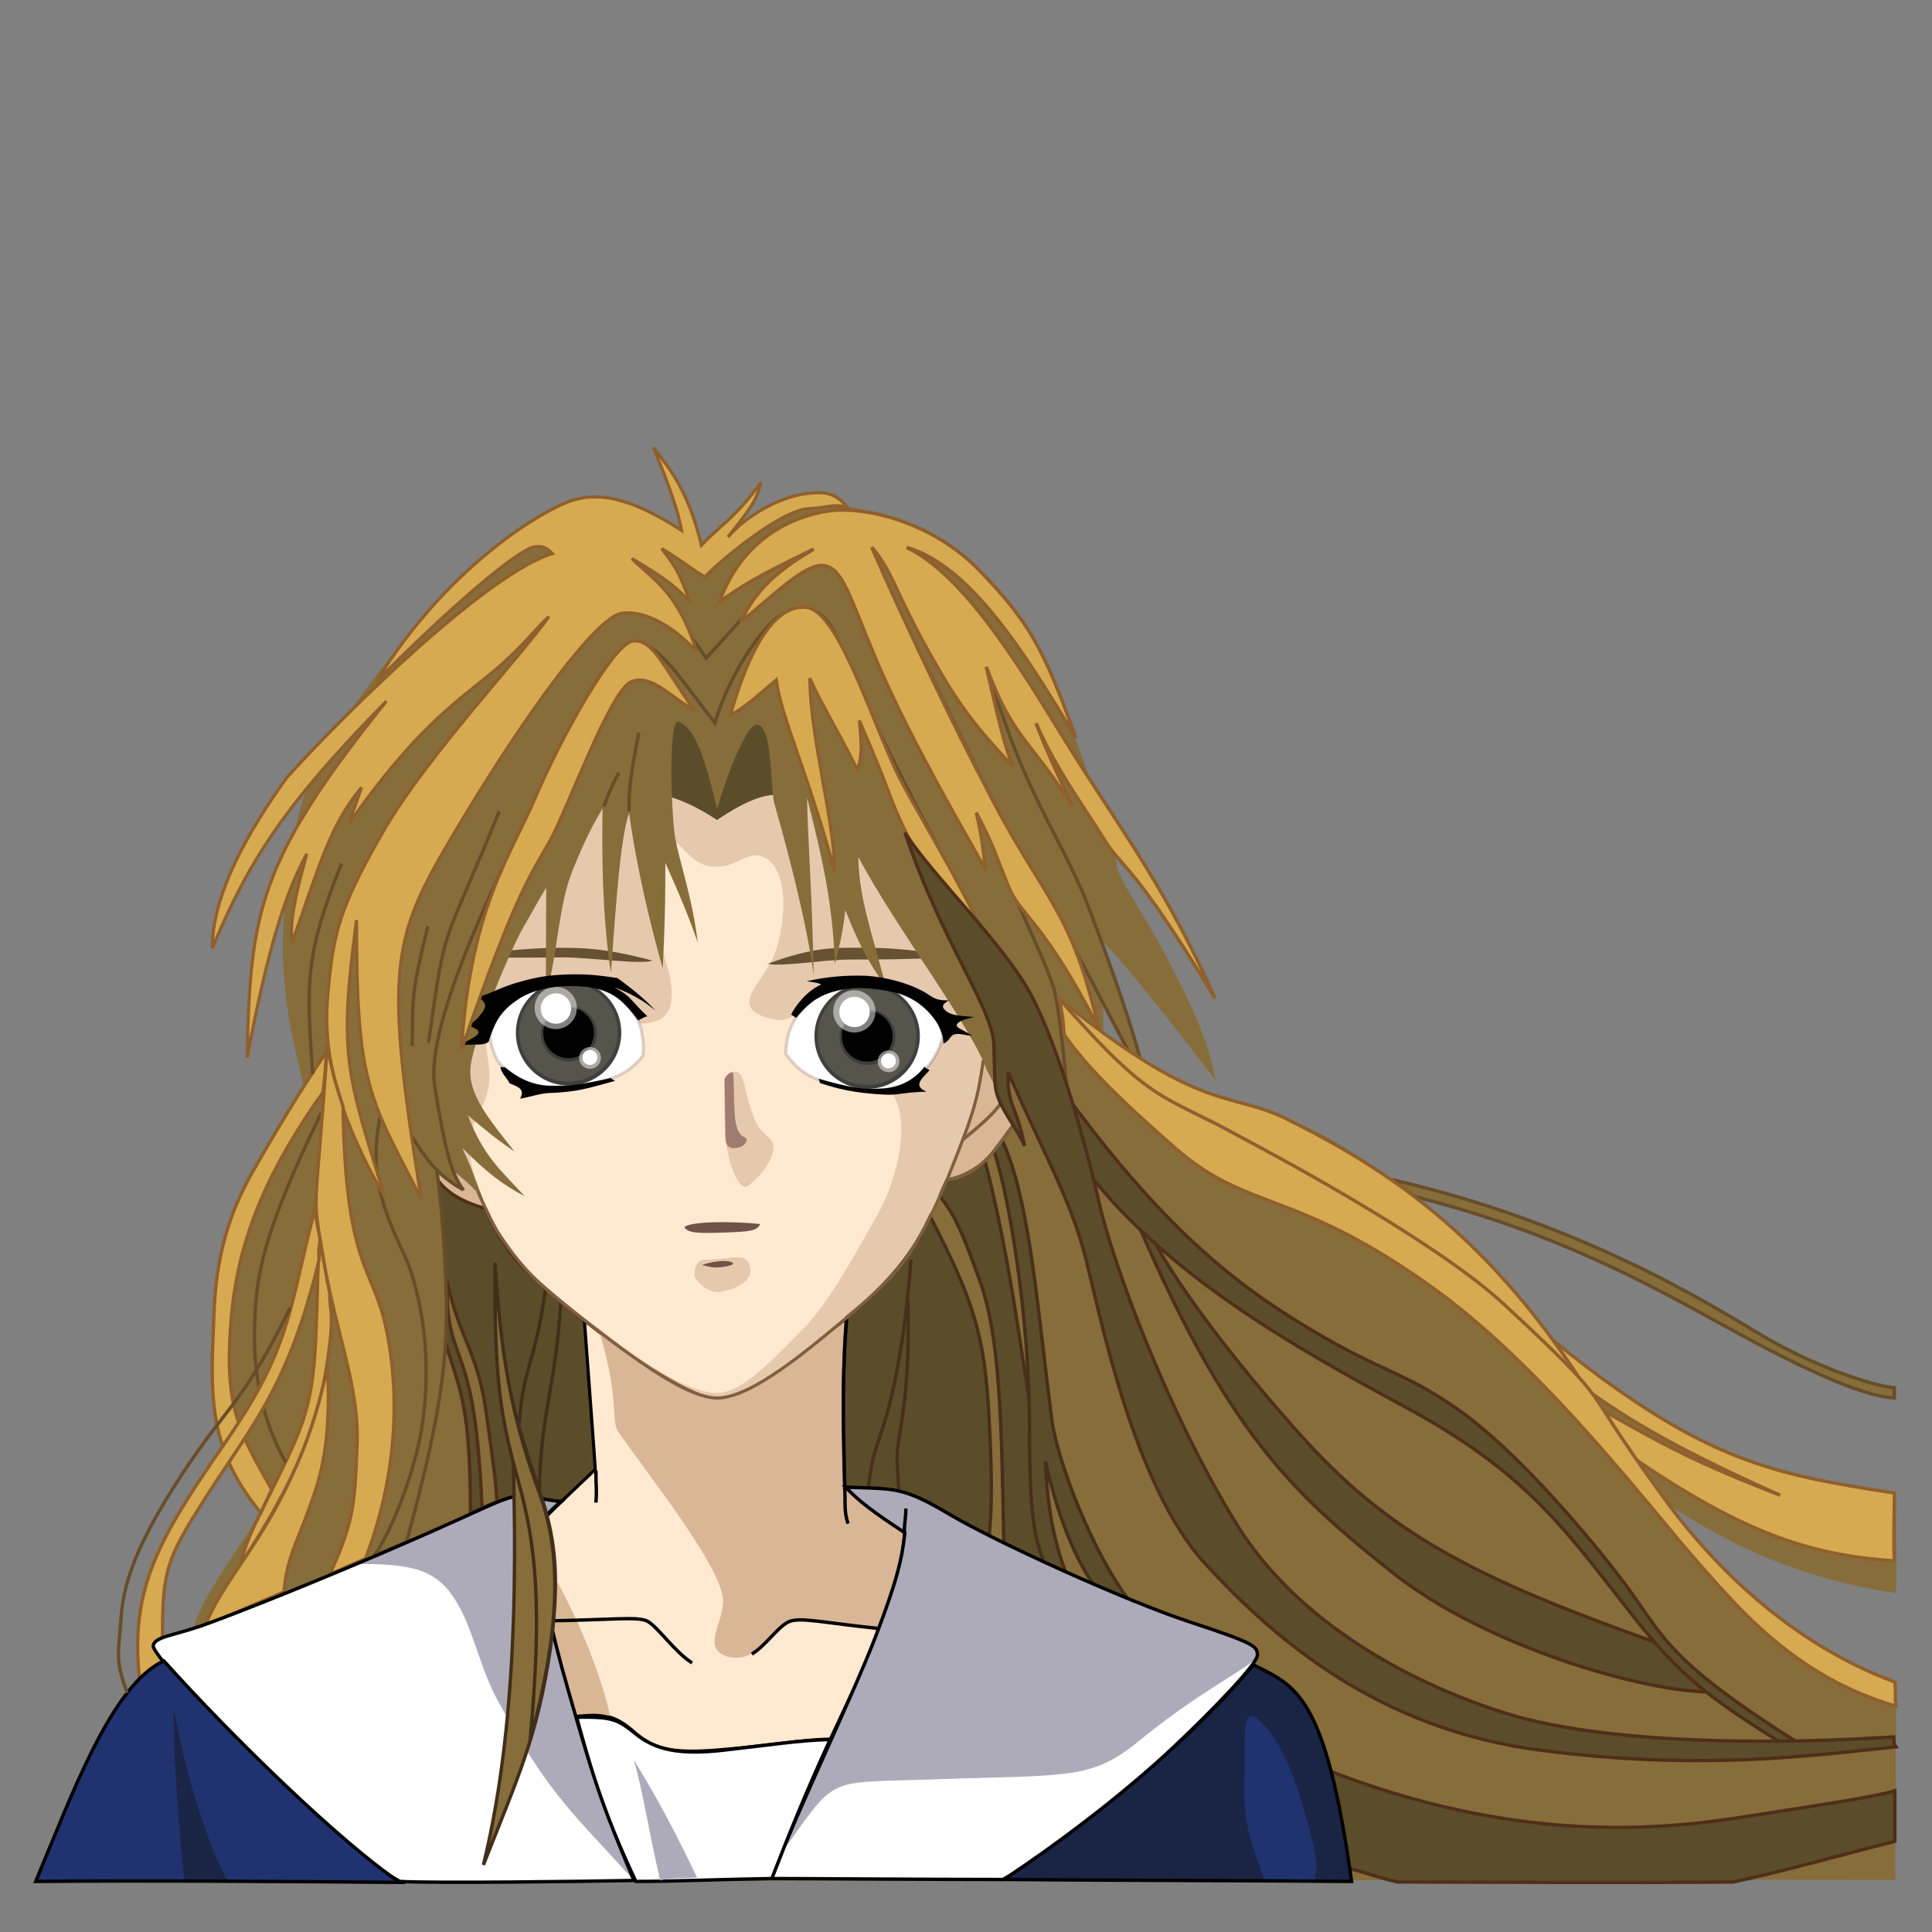 <?xml version="1.0" standalone="no"?>
<!DOCTYPE svg PUBLIC "-//W3C//DTD SVG 20010904//EN"
"http://www.w3.org/TR/2001/REC-SVG-20010904/DTD/svg10.dtd">
<!-- Created with Sodipodi ("http://www.sodipodi.com/") -->
<svg
   xmlns="http://www.w3.org/2000/svg"
   xmlns:xlink="http://www.w3.org/1999/xlink"
   width="744.094"
   height="744.094"
   id="svg1">
  <rect width="100%" height="100%" fill="#808080" stroke="none"/>
  <defs
     id="defs3" />
  <g
     transform="matrix(0.974,0,0,0.974,3.548,-300.225)"
     style="font-size:12;"
     id="g125">
    <path
       d="M 229.193 831.649 C 255.203 851.941 269.752 860.32 278.843 861.019 C 287.934 861.719 301.919 853.327 321.499 837.243 C 341.079 821.159 350.17 813.467 357.862 800.88 C 365.555 788.293 371.06 774.955 378.853 754.14 C 387.045 731.123 386.614 717.397 384.023 662.695 C 382.964 640.496 386.54 551.249 284.437 550.533 C 184.438 549.831 177.529 627.564 173.949 650.532 C 168.558 685.125 172.246 717.134 173.949 732.699 C 176.56 756.555 183.224 780.359 193.529 795.985 C 204.1 812.014 211.198 817.61 229.193 831.649 z "
       style="fill:#ffe9d1;fill-rule:evenodd;stroke-width:1.25;"
       id="path167" />
    <path
       d="M 229.193 831.649 C 255.203 851.941 269.752 860.32 278.843 861.019 C 287.934 861.719 301.919 853.327 321.499 837.243 C 341.079 821.159 350.17 813.467 357.862 800.88 C 365.555 788.293 372.243 768.74 381.541 747.996 C 386.323 737.525 385.846 686.293 383.639 660.391 C 381.724 638.25 386.54 551.249 284.437 550.533 C 184.438 549.831 177.529 627.564 173.949 650.532 C 168.558 685.125 172.246 717.134 173.949 732.699 C 176.56 756.555 183.224 780.359 193.529 795.985 C 204.1 812.014 211.198 817.61 229.193 831.649 z M 230.505 831.649 C 256.515 851.941 269.752 858.353 278.843 859.052 C 287.934 859.752 298.032 850.259 315.597 831.997 C 325.997 820.503 336.026 801.176 343.435 788.421 C 351.128 774.521 356.737 752.031 349.155 740.523 C 347.042 737.133 369.226 728.595 367.222 718.427 C 364.106 701.957 345.991 699.687 337.493 699.55 C 309.23 699.103 315.233 717.016 297.418 709.89 C 285.35 704.619 299.538 695.869 303.244 683.681 C 308.317 667.655 307.066 648.485 296.169 646.508 C 290.654 645.84 287.277 651.274 278.618 650.964 C 266.149 650.549 264.169 632.908 257.087 644.902 C 249.204 657.142 257.327 679.686 261.016 693.356 C 264.303 707.969 258.489 711.03 256.24 711.848 C 238.972 717.894 254.908 697.73 215.917 697.09 C 180.911 696.507 187.984 714.511 189.687 730.076 C 192.298 753.932 168.87 748.258 193.216 795.111 C 200.112 809.223 212.51 817.61 230.505 831.649 z "
       style="fill:#e6c8ad;fill-rule:evenodd;stroke-width:0.125;"
       id="path62" />
    <path
       d="M 254.347 688.085 C 235.363 683.022 226.504 683.022 217.222 683.022 C 207.941 683.022 191.91 684.288 179.675 686.397 C 200.347 687.241 207.941 686.819 218.91 686.819 C 229.878 686.819 249.707 689.772 254.347 688.085 z "
       style="fill:#665232;fill-rule:evenodd;stroke-width:1pt;"
       id="path166" />
    <path
       d="M 299.91 689.35 C 319.316 682.178 327.332 683.022 339.566 683.022 C 351.8 683.022 363.191 684.71 376.691 686.819 C 351.378 687.663 343.785 687.663 332.816 687.663 C 321.847 687.663 305.816 690.616 299.91 689.35 z "
       style="fill:#665232;fill-rule:evenodd;stroke-width:1pt;"
       id="path165" />
    <path
       d="M 283.181 733.8 C 285.712 732.113 288.665 730.004 290.353 735.91 C 292.04 741.816 293.728 751.097 297.103 754.894 C 300.478 758.691 303.431 759.113 301.743 764.597 C 300.056 770.082 294.993 775.144 292.04 777.254 C 289.087 779.363 284.868 770.504 283.603 760.8 C 282.337 751.097 282.759 735.066 283.181 733.8 z "
       style="fill:#e6c8ad;fill-rule:evenodd;stroke-width:1pt;"
       id="path115" />
    <path
       d="M 370.911 774.009 C 380.614 772.743 384.442 769.321 389.927 763.415 C 395.411 757.509 398.786 752.025 401.739 743.587 C 404.692 735.15 406.802 718.696 402.161 711.946 C 397.52 705.196 391.614 700.134 386.13 696.337 C 385.708 722.493 386.52 739.837 370.911 774.009 z "
       style="fill:#d9b696;fill-rule:evenodd;stroke-width:1pt;"
       id="path425" />
    <path
       d="M 188.222 786.011 C 164.572 779.254 164.572 766.047 159.351 751.919 C 154.129 737.791 150.136 705.234 171.636 701.855 C 173.479 742.09 179.315 770.04 188.222 786.011 z "
       style="fill:#d9b696;fill-rule:evenodd;stroke-width:0.125;"
       id="path170" />
    <path
       d="M 279.852 632.474 C 299.83 619.156 304.068 622.788 313.754 623.393 C 323.44 623.999 349.472 627.026 370.055 628.842 C 349.472 571.33 318.597 563.46 278.642 563.46 C 238.686 563.46 207.206 587.07 192.071 624.604 C 238.686 621.577 248.372 620.972 256.242 622.182 C 264.112 623.393 272.588 627.631 279.852 632.474 z "
       style="fill:#5b4d29;fill-rule:evenodd;stroke-width:1pt;"
       id="path97" />
    <path
       d="M 377.208 758.806 C 386.911 750.79 394.567 744.431 394.567 737.259 C 394.567 730.087 393.302 721.65 386.13 717.009 "
       style="fill:none;fill-rule:evenodd;stroke:#7f5f3f;stroke-width:1pt;"
       id="path426" />
    <path
       d="M 273.782 523.702 C 299.126 508.342 314.23 504.758 333.174 508.854 C 352.118 512.95 373.878 519.35 394.102 545.206 C 414.326 571.062 417.398 588.726 421.238 599.222 C 425.078 609.718 437.366 644.534 437.878 650.166 C 438.39 655.798 448.63 669.366 457.846 687.03 C 467.062 704.694 473.974 719.03 477.046 735.414 C 459.126 712.118 441.522 689.501 431.794 679.773 C 440.575 706.26 448.118 729.014 448.886 737.718 C 438.39 716.726 435.318 712.63 432.502 705.974 C 432.758 711.35 432.502 714.166 432.758 717.75 C 455.286 732.086 463.99 738.742 496.246 747.446 C 528.502 756.15 568.182 790.454 586.358 809.142 C 604.534 827.83 611.958 841.91 618.87 846.518 C 625.782 851.126 670.838 891.574 746.102 898.486 C 746.102 914.87 746.358 928.438 746.102 938.166 C 701.558 931.51 674.166 914.87 655.478 902.838 C 681.846 932.534 700.534 956.086 746.102 973.238 C 746.358 982.71 745.59 1041.85 745.846 1051.57 C 731.766 1051.32 87.415 1052.34 61.047 1052.34 C 58.742 999.349 69.751 957.366 75.382 945.334 C 81.014 933.302 93.046 916.918 99.447 906.422 C 87.159 890.806 80.502 878.774 80.246 852.15 C 79.99 825.526 81.782 794.038 96.118 771.254 C 110.454 748.47 112.758 742.838 116.342 737.206 C 113.782 725.174 105.846 700.854 108.918 666.294 C 111.99 631.734 117.622 613.558 130.678 595.126 C 143.734 576.694 169.334 541.878 190.326 525.75 C 211.318 509.622 221.046 503.99 233.078 505.014 C 245.11 506.038 257.398 511.158 273.782 523.702 z M 279.926 628.134 C 285.115 610.226 292.073 594.938 295.409 594.775 C 301.764 594.495 300.849 616.976 302.385 625.334 C 303.859 630.672 314.742 668.086 318.07 693.686 C 317.558 660.918 315.51 636.342 315.51 623.798 C 322.166 649.91 325.494 665.782 326.518 689.334 C 329.59 677.302 329.846 674.23 330.614 668.086 C 335.222 679.606 339.062 688.054 346.742 698.55 C 340.598 675.51 335.99 662.71 335.734 647.094 C 350.582 674.998 380.79 714.71 386.678 731.606 C 393.316 744.627 394.465 744.442 397.281 752.378 C 386.904 766.172 383.862 772.054 372.086 774.358 C 359.03 799.702 356.726 807.382 331.638 829.654 C 306.55 851.926 289.398 860.886 280.694 861.142 C 271.99 861.398 246.134 844.758 228.214 830.934 C 210.294 817.11 195.702 802.006 187.766 785.878 C 179.318 784.854 171.382 778.966 166.262 770.518 C 174.198 774.614 177.526 777.43 180.342 779.222 C 177.27 774.358 176.502 772.822 174.71 770.518 C 180.342 774.87 182.902 777.174 187.254 782.294 C 183.67 772.822 182.39 768.982 179.062 762.07 C 188.534 771.542 194.934 776.662 203.894 781.27 C 194.166 770.774 187.51 765.398 181.366 749.27 C 189.046 755.67 192.374 758.486 199.798 763.606 C 189.814 750.806 181.366 741.078 182.39 730.326 C 183.414 719.574 197.238 685.526 203.382 674.774 C 209.526 664.022 210.038 662.998 212.342 659.158 C 212.342 673.494 212.086 691.67 212.342 702.166 C 217.206 682.71 217.206 666.07 222.838 652.246 C 228.47 638.422 230.774 634.582 234.614 627.926 C 234.358 644.566 234.358 669.91 237.942 692.95 C 239.99 664.022 241.782 639.19 245.11 629.718 C 248.438 653.526 254.07 675.798 258.422 691.158 C 259.446 670.422 259.446 659.414 259.446 649.43 C 265.334 662.486 269.174 671.958 272.246 680.918 C 270.198 663.254 264.822 648.406 263.286 639.19 C 261.75 629.974 260.633 592.862 264.473 593.63 C 271.34 595.609 275.249 608.81 279.926 628.134 z "
       style="fill:#876d3a;fill-rule:evenodd;stroke-width:1.25;"
       id="path49" />
    <path
       d="M 122.494 798.604 L 122.494 798.604 C 120.958 838.532 122.187 855.118 114.508 874.468 C 106.83 893.817 93.008 915.624 91.78 926.374 C 110.823 897.503 121.265 874.775 125.258 850.203 C 129.251 825.632 126.487 827.475 126.794 819.797 C 124.644 809.354 125.258 809.047 122.494 798.604 z "
       style="fill:#d7aa51;fill-rule:evenodd;stroke:#8f602d;stroke-width:1pt;"
       id="path175" />
    <path
       d="M 125.872 848.668 C 127.715 882.146 121.88 895.66 117.887 906.717 C 113.894 917.774 109.594 925.145 108.673 937.738 C 96.08 942.96 86.251 947.567 77.652 950.638 C 83.487 935.895 95.466 923.303 106.523 902.417 C 117.58 881.532 122.187 865.56 125.872 848.668 z "
       style="fill:#d7aa51;fill-rule:evenodd;stroke:#8f602d;stroke-width:1pt;"
       id="path176" />
    <path
       d="M 164.572 766.662 C 169.486 809.968 167.951 824.404 173.172 841.296 C 178.393 858.189 182.386 865.253 182.386 906.41 C 199.893 899.653 197.129 898.424 217.707 902.417 C 222.928 897.503 226.614 894.739 231.836 889.824 C 230.914 867.71 229.071 846.518 227.843 830.854 C 203.043 810.615 197.686 806.243 188.232 786.136 C 169.19 780.608 168.565 772.497 164.572 766.662 z "
       style="fill:#5b4d29;fill-rule:evenodd;stroke:#4f2f1a;stroke-width:1pt;"
       id="path171" />
    <path
       d="M 227.43 830.39 C 230.24 868.798 231.176 880.288 231.739 889.283 C 223.433 897.152 213.628 906.332 207.071 913.327 C 211.005 943.491 217.125 967.973 223.683 986.334 C 234.612 985.897 239.421 986.334 246.853 992.891 C 254.285 999.449 260.842 1001.63 278.766 1000.32 C 296.69 999.012 314.177 995.952 324.669 995.952 C 345.653 950.923 351.336 942.18 353.522 913.764 C 342.593 907.206 336.035 901.96 329.915 895.403 C 329.915 870.047 329.478 848.189 331.664 829.828 C 308.056 848.189 292.756 860.867 280.952 861.304 C 266.148 861.741 240.483 840.257 227.43 830.39 z "
       style="fill:#ffe9d1;fill-rule:evenodd;stroke:#000000;stroke-width:1.25;"
       id="path66" />
    <path
       d="M 232.864 833.325 C 242.044 862.615 237.354 869.904 241.17 874.856 C 251.208 889.571 283.127 929.325 282.264 941.743 C 282.107 950.297 274.048 959.758 283.575 963.164 C 292.78 966.018 298.425 958.368 305.434 951.36 C 311.554 945.677 333.85 951.798 344.342 951.798 C 346.527 946.988 351.336 937.371 353.522 913.764 C 342.593 907.206 336.035 901.96 329.915 895.403 C 329.915 870.047 329.478 848.189 331.664 829.828 C 308.056 848.189 292.756 860.867 280.952 861.304 C 269.148 861.741 244.667 842.942 232.864 833.325 z M 208.819 921.196 C 213.191 953.109 219.748 976.716 223.683 986.334 C 230.24 985.897 231.989 985.46 237.672 986.771 C 231.115 958.792 215.377 929.502 208.819 921.196 z "
       style="fill:#d9b696;fill-rule:evenodd;stroke-width:0.125;"
       id="path70" />
    <path
       d="M 186.993 904.567 C 185.15 864.332 181.465 853.889 176.858 841.296 C 172.25 828.704 173.479 820.411 172.865 813.961 C 178.086 837.918 185.15 842.525 188.529 866.175 C 191.907 889.824 192.522 895.046 192.829 902.11 C 190.986 902.724 189.757 903.339 186.993 904.567 z "
       style="fill:#876d3a;fill-rule:evenodd;stroke:#4f2f1a;stroke-width:1pt;"
       id="path172" />
    <path
       d="M 337.693 521.11 C 375.054 543.7 383.743 565.421 394.603 596.265 C 405.464 627.11 418.497 644.921 427.185 667.946 C 435.874 690.971 445.431 717.471 449.776 737.02 C 431.53 704.003 420.669 680.545 406.767 657.955 C 392.865 635.364 360.718 566.724 337.693 521.11 z "
       style="fill:#876d3a;fill-rule:evenodd;stroke:#684d29;stroke-width:1pt;"
       id="path414" />
    <path
       d="M 123.415 748.233 C 100.073 796.454 97.616 812.425 97.001 832.697 C 96.387 852.968 100.687 871.089 109.287 886.446 "
       style="fill:none;fill-rule:evenodd;stroke:#684d29;stroke-width:1pt;"
       id="path180" />
    <path
       d="M 155.972 719.669 C 141.537 755.605 143.687 772.804 149.522 788.776 C 155.358 804.747 158.122 804.747 162.115 823.482 C 166.108 842.218 165.493 863.41 161.808 879.689 C 158.122 895.967 150.136 915.624 144.301 923.303 C 147.679 921.767 152.901 919.924 157.201 917.774 C 166.722 882.146 172.558 856.346 172.865 830.239 C 173.172 804.133 169.179 743.012 155.972 719.669 z "
       style="fill:#876d3a;fill-rule:evenodd;stroke:#684d29;stroke-width:1pt;"
       id="path173" />
    <path
       d="M 275.57 568.462 C 301.636 540.224 309.89 528.06 321.619 528.929 C 333.349 529.798 335.087 542.396 341.169 556.298 C 347.251 570.2 383.308 628.413 389.39 643.618 C 395.472 658.823 409.374 687.495 412.849 698.356 C 416.325 709.217 420.669 763.086 420.235 777.856 C 409.808 732.241 397.21 699.659 367.234 643.184 C 337.259 586.708 334.218 574.544 327.267 560.208 C 320.316 545.872 312.062 547.175 305.111 551.519 C 298.16 555.864 285.128 573.675 279.046 594.093 C 266.013 577.585 256.89 562.38 247.767 562.38 C 238.644 562.38 223.873 590.618 211.275 617.552 C 198.676 644.487 163.922 710.954 168.267 737.889 C 172.611 764.823 175.217 773.077 179.562 778.725 C 166.963 771.774 162.673 763.32 152.627 746.577 C 148.337 739.427 140.898 697.053 149.152 672.725 C 157.406 648.397 224.742 535.88 245.595 545.003 C 266.447 554.126 269.054 558.905 275.57 568.462 z "
       style="fill:#876d3a;fill-rule:evenodd;stroke:#684d29;stroke-width:1pt;"
       id="path415" />
    <path
       d="M 125.565 723.969 C 114.508 740.248 104.373 757.447 98.537 767.583 C 92.701 777.719 82.259 795.226 81.03 826.247 C 79.802 857.268 77.344 879.689 99.459 906.41 C 101.244 902.417 102.291 900.585 103.826 897.207 C 92.769 877.55 85.944 867.096 87.173 839.146 C 88.401 811.197 94.237 782.019 124.03 740.248 C 124.951 732.876 125.258 728.269 125.565 723.969 z "
       style="fill:#d7aa51;fill-rule:evenodd;stroke:#8f602d;stroke-width:1pt;"
       id="path179" />
    <path
       d="M 120.958 786.011 C 110.208 827.475 111.437 840.989 85.33 878.767 C 59.223 916.546 47.552 936.203 51.545 972.445 C 54.616 969.681 58.302 966.302 60.759 965.074 C 60.145 929.138 61.066 926.374 78.573 899.039 C 96.08 871.703 110.515 856.346 122.494 806.59 C 122.494 804.44 122.187 801.983 123.108 797.99 C 121.88 793.383 121.265 790.311 120.958 786.011 z "
       style="fill:#d7aa51;fill-rule:evenodd;stroke:#8f602d;stroke-width:1pt;"
       id="path177" />
    <path
       d="M 364.192 789.321 C 381.911 823.493 385.708 837.243 387.395 868.04 C 389.083 898.837 388.239 906.431 387.395 916.978 C 366.302 905.587 361.192 896.228 330.395 896.65 C 329.973 867.962 329.177 854.587 331.036 829.275 C 352.177 812.587 359.552 799.025 364.192 789.321 z "
       style="fill:#5b4d29;fill-rule:evenodd;stroke:#472f1a;stroke-width:1pt;"
       id="path428" />
    <path
       d="M 356.598 806.446 C 352.802 855.384 345.208 873.103 342.677 881.118 C 340.145 889.134 339.723 897.571 339.723 897.571 M 355.333 822.478 C 356.598 863.4 350.692 876.056 351.114 885.759 C 351.536 895.462 351.958 899.259 351.958 899.259 "
       style="fill:none;fill-rule:evenodd;stroke:#472f1a;stroke-width:1pt;"
       id="path431" />
    <path
       d="M 385.88 767.431 C 395.583 804.978 399.757 841.019 403.427 861.712 C 406.65 877.511 401.739 903.899 411.02 929.212 C 400.895 924.993 398.786 922.884 393.302 919.931 C 392.458 868.884 391.614 836.821 384.02 815.306 C 376.427 793.79 373.098 787.634 368.036 781.306 C 369.395 777.806 370.083 776.337 370.942 774.806 C 376.427 773.962 382.083 770.806 385.88 767.431 z "
       style="fill:#5b4d29;fill-rule:evenodd;stroke:#472f1a;stroke-width:1pt;"
       id="path427" />
    <path
       d="M 389.411 763.43 C 395.317 780.728 403.427 829.228 403.427 871.837 C 403.427 914.446 406.38 917.821 410.176 928.79 C 413.13 929.212 415.661 930.055 418.193 931.321 C 413.551 918.665 410.599 906.431 409.755 886.181 C 415.661 912.759 424.099 929.212 430.427 936.806 C 433.802 939.337 437.176 940.602 444.348 943.134 C 428.317 922.884 414.427 885.754 412.286 869.728 C 406.517 825.413 403.63 782.805 392.661 759.18 C 391.395 760.821 390.504 762.134 389.411 763.43 z "
       style="fill:#5b4d29;fill-rule:evenodd;stroke:#472f1a;stroke-width:1pt;"
       id="path424" />
    <path
       d="M 190.062 718.439 C 193.436 704.377 199.624 702.97 208.342 699.314 C 217.061 695.658 231.124 697.908 237.03 700.439 C 242.936 702.97 243.78 704.939 248.561 711.127 C 249.967 714.783 251.373 721.252 250.53 725.752 C 245.187 732.221 239.567 736.485 219.311 737.845 C 204.738 738.838 200.468 735.033 194.562 729.408 C 192.03 726.877 190.905 722.658 190.062 718.439 z "
       style="fill:#ffffff;fill-rule:evenodd;stroke:#7f5555;stroke-width:1.25;stroke-opacity:0.25;"
       id="path93" />
    <path
       d="M 312.405 708.876 C 319.256 699.936 328.718 698.471 337.999 698.752 C 347.318 698.751 357.686 701.845 362.467 706.345 C 367.249 710.845 368.092 713.095 369.218 718.157 C 366.686 726.877 362.467 731.94 355.155 736.721 C 347.561 740.659 334.624 739.252 327.311 737.283 C 316.062 734.752 312.124 731.657 307.061 724.908 C 307.343 716.752 309.76 712.362 312.405 708.876 z "
       style="fill:#ffffff;fill-rule:evenodd;stroke:#7f5555;stroke-width:1.25;stroke-opacity:0.25;"
       id="path94" />
    <g
       id="g42">
      <ellipse
         cx="221.86"
         cy="715.954"
         rx="20.839"
         ry="20.839"
         transform="translate(-0.675,0.675)"
         style="fill:#3f3f3f;fill-rule:evenodd;stroke-width:0.625;"
         id="path34" />
      <ellipse
         cx="221.86"
         cy="715.954"
         rx="20.839"
         ry="20.839"
         transform="matrix(0.935,0,0,0.935,13.691,47.034)"
         style="fill:#56554c;fill-rule:evenodd;stroke-width:0.628;"
         id="path35" />
      <ellipse
         cx="221.86"
         cy="715.954"
         rx="20.839"
         ry="20.839"
         transform="matrix(0.531,0,0,0.531,103.478,336.78)"
         style="fill:#3d3d3d;fill-rule:evenodd;stroke-width:0.628;"
         id="path36" />
      <ellipse
         cx="221.86"
         cy="715.954"
         rx="20.839"
         ry="20.839"
         transform="matrix(0.482,0,0,0.482,114.252,371.549)"
         style="fill-rule:evenodd;stroke-width:0.628;"
         id="path37" />
      <ellipse
         cx="221.86"
         cy="715.954"
         rx="20.839"
         ry="20.839"
         transform="matrix(0.401,0,0,0.401,127.149,419.715)"
         style="fill:#ffffff;fill-opacity:0.5;fill-rule:evenodd;stroke-width:0.623;"
         id="path38" />
      <ellipse
         cx="221.86"
         cy="715.954"
         rx="20.839"
         ry="20.839"
         transform="matrix(0.288,0,0,0.288,152.289,500.844)"
         style="fill:#ffffff;fill-rule:evenodd;stroke-width:0.623;"
         id="path39" />
      <ellipse
         cx="221.86"
         cy="715.954"
         rx="20.839"
         ry="20.839"
         transform="matrix(0.207,0,0,0.207,183.74,578.359)"
         style="fill:#ffffff;fill-opacity:0.5;fill-rule:evenodd;stroke-width:0.623;"
         id="path40" />
      <ellipse
         cx="221.86"
         cy="715.954"
         rx="20.839"
         ry="20.839"
         transform="matrix(0.142,0,0,0.142,198.106,624.718)"
         style="fill:#ffffff;fill-rule:evenodd;stroke-width:0.623;"
         id="path41" />
    </g>
    <g
       transform="translate(118.069,1.349)"
       id="g51">
      <ellipse
         cx="221.86"
         cy="715.954"
         rx="20.839"
         ry="20.839"
         transform="translate(-0.675,0.675)"
         style="fill:#3f3f3f;fill-rule:evenodd;stroke-width:0.625;"
         id="path52" />
      <ellipse
         cx="221.86"
         cy="715.954"
         rx="20.839"
         ry="20.839"
         transform="matrix(0.935,0,0,0.935,13.691,47.034)"
         style="fill:#56554c;fill-rule:evenodd;stroke-width:0.628;"
         id="path53" />
      <ellipse
         cx="221.86"
         cy="715.954"
         rx="20.839"
         ry="20.839"
         transform="matrix(0.531,0,0,0.531,103.478,336.78)"
         style="fill:#3d3d3d;fill-rule:evenodd;stroke-width:0.628;"
         id="path54" />
      <ellipse
         cx="221.86"
         cy="715.954"
         rx="20.839"
         ry="20.839"
         transform="matrix(0.482,0,0,0.482,114.252,371.549)"
         style="fill-rule:evenodd;stroke-width:0.628;"
         id="path55" />
      <ellipse
         cx="221.86"
         cy="715.954"
         rx="20.839"
         ry="20.839"
         transform="matrix(0.401,0,0,0.401,127.149,419.715)"
         style="fill:#ffffff;fill-opacity:0.5;fill-rule:evenodd;stroke-width:0.623;"
         id="path56" />
      <ellipse
         cx="221.86"
         cy="715.954"
         rx="20.839"
         ry="20.839"
         transform="matrix(0.288,0,0,0.288,152.289,500.844)"
         style="fill:#ffffff;fill-rule:evenodd;stroke-width:0.623;"
         id="path57" />
      <ellipse
         cx="221.86"
         cy="715.954"
         rx="20.839"
         ry="20.839"
         transform="matrix(0.207,0,0,0.207,183.74,578.359)"
         style="fill:#ffffff;fill-opacity:0.5;fill-rule:evenodd;stroke-width:0.623;"
         id="path58" />
      <ellipse
         cx="221.86"
         cy="715.954"
         rx="20.839"
         ry="20.839"
         transform="matrix(0.142,0,0,0.142,198.106,624.718)"
         style="fill:#ffffff;fill-rule:evenodd;stroke-width:0.623;"
         id="path59" />
    </g>
    <path
       d="M 311.138 710.738 C 314.888 706.276 318.563 702.526 325.651 700.426 C 332.739 698.325 341.064 698.588 350.252 700.688 C 359.439 702.788 364.895 709.613 366.733 712.501 C 368.57 715.388 369.414 718.538 369.414 720.901 C 372.039 719.851 371.777 717.751 373.877 717.226 C 375.977 716.701 377.815 717.751 380.702 717.751 C 377.29 715.388 373.614 714.601 374.927 713.026 C 376.239 711.451 379.684 710.921 381.521 710.396 C 374.696 709.871 371.558 709.596 369.695 707.251 C 368.325 705.742 370.224 704.626 371.537 703.838 C 364.974 703.838 365.477 702.254 360.227 699.629 C 354.977 697.004 347.008 694.613 338.87 694.088 C 330.733 693.826 323.738 694.387 315.338 696.225 C 319.276 696.75 320.063 697.013 321.113 697.538 C 315.076 700.163 310.52 706.539 309.207 709.426 L 311.138 710.738 z "
       style="fill-rule:evenodd;stroke-width:1pt;"
       id="path9" />
    <path
       d="M 320.036 734.789 C 331.567 738.164 337.499 739.109 343.942 738.726 C 354.942 738.553 360.255 732.258 361.942 730.008 C 362.786 731.133 362.786 730.57 363.911 731.414 C 360.676 734.93 357.301 737.672 362.715 739.887 C 351.377 740.294 351.958 741.539 344.223 740.976 C 333.828 740.246 328.192 739.008 320.598 736.476 C 320.317 735.914 320.317 735.07 320.036 734.789 z "
       style="fill-rule:evenodd;stroke-width:1pt;"
       id="path64" />
    <path
       d="M 189.599 720.113 C 192.224 710.926 195.636 706.989 202.199 702.788 C 207.937 699.345 216.637 697.538 226.612 698.325 C 236.587 699.113 241.837 702.263 248.662 711.713 C 250.5 710.926 250.762 710.401 252.337 710.138 C 244.987 703.051 246.304 702.521 239.216 698.583 C 248.404 701.996 252.862 705.676 255.487 707.776 C 252.469 704.364 246.44 699.217 240.5 694.988 C 232.147 693.691 227.106 693.322 220.166 693.582 C 212.733 693.87 208.454 694.649 201.927 696.474 C 193.5 698.738 188.549 702.263 185.136 702.263 C 187.499 703.838 189.336 705.413 187.236 708.301 C 185.136 711.188 183.823 712.501 181.198 713.551 C 185.136 715.126 187.499 716.176 183.561 718.538 C 179.623 720.901 178.573 720.901 178.048 721.426 C 185.136 721.163 188.024 721.688 189.599 720.113 z "
       style="fill-rule:evenodd;stroke-width:1pt;"
       id="path8" />
    <path
       d="M 194.317 730.008 C 194.036 732.258 197.692 735.351 197.692 736.476 C 200.786 738.023 204.231 738.586 202.017 742.664 C 206.784 741.871 209.896 740.485 214.286 740.414 C 224.661 739.965 228.348 738.726 239.598 735.633 C 238.755 735.07 238.192 735.07 237.911 734.507 C 228.067 736.757 221.598 737.883 213.723 737.602 C 205.848 737.321 200.223 733.664 196.005 730.288 C 194.88 730.288 193.755 730.008 194.317 730.008 z "
       style="fill-rule:evenodd;stroke-width:1pt;"
       id="path65" />
    <path
       d="M 270.502 588.623 C 257.914 570.441 254.367 561.023 246.675 561.722 C 238.983 562.421 218.004 600.183 208.214 623.26 C 198.424 646.336 182.34 667.315 178.844 723.258 C 200.522 660.322 206.815 653.329 213.808 640.742 C 220.801 628.155 237.584 581.302 245.976 577.806 C 254.367 574.309 263.509 585.826 270.502 588.623 z "
       style="fill:#d7aa51;fill-rule:evenodd;stroke:#8f602d;stroke-width:1.25;"
       id="path168" />
    <path
       d="M 285.136 591.092 C 292.129 566.617 301.919 547.037 315.206 548.435 C 328.492 549.834 342.478 598.085 352.967 617.665 C 363.457 637.246 380.939 665.217 389.331 687.595 C 369.051 659.623 357.863 649.134 347.373 620.463 C 342.714 608.039 339.681 601.582 336.184 593.19 C 336.884 601.582 337.583 605.777 335.485 612.77 C 327.094 595.987 320.8 586.197 316.604 576.407 C 316.604 599.484 326.394 633.05 326.394 652.63 C 315.206 612.071 305.416 592.491 303.318 577.106 C 294.926 584.099 291.43 587.596 285.136 591.092 z "
       style="fill:#d7aa51;fill-rule:evenodd;stroke:#8f602d;stroke-width:1.25;"
       id="path169" />
    <path
       d="M 282.825 734.935 C 283.162 748.091 283.162 754.163 283.162 756.862 C 283.162 759.561 283.499 762.26 286.535 762.26 C 289.571 762.26 291.596 760.573 291.596 758.886 C 291.596 757.199 287.547 759.223 286.873 748.766 C 286.198 738.308 286.873 732.236 285.861 732.236 C 284.849 732.236 283.837 733.248 282.825 734.935 z "
       style="fill:#9f7b70;fill-rule:evenodd;stroke-width:1pt;"
       id="path112" />
    <path
       d="M 266.97 789.584 C 268.653 787.138 285.859 787.055 296.908 788.234 C 295.896 790.932 292.945 791.271 282.825 791.608 C 272.704 791.946 268.656 791.946 266.97 789.584 z "
       transform="translate(0,4.006)"
       style="fill:#6f534a;fill-rule:evenodd;stroke-width:1pt;"
       id="path113" />
    <path
       d="M 273.739 523.864 C 268.493 502.225 261.279 493.7 254.722 485.175 C 261.279 500.913 264.558 510.749 265.87 517.963 C 245.541 504.848 232.426 502.225 220.623 506.815 C 208.819 511.405 172.753 533.045 145.211 577.636 C 182.589 540.258 202.917 525.176 207.508 524.52 C 212.098 523.864 213.41 525.832 214.721 527.143 C 189.146 535.013 134.064 588.784 109.801 615.67 C 94.718 636.654 80.292 661.572 80.292 683.212 C 94.718 648.457 109.145 626.162 149.146 585.505 C 97.997 649.113 95.374 669.441 94.062 726.492 C 102.587 681.245 109.801 660.261 117.67 645.834 C 112.424 664.851 111.112 672.72 111.768 681.245 C 122.916 649.769 126.85 634.687 139.309 619.604 C 136.686 627.473 135.375 630.096 134.719 633.375 C 159.638 597.964 175.376 586.817 189.147 575.669 C 202.917 564.521 208.163 556.652 213.41 552.062 C 202.262 567.8 164.884 607.801 148.49 635.998 C 132.096 664.195 128.817 675.343 126.85 693.049 C 124.883 710.754 121.604 735.017 148.49 781.575 C 133.408 732.394 130.129 725.836 137.342 672.064 C 137.342 736.984 141.932 741.575 162.917 782.231 C 147.178 684.524 151.54 678.349 181.278 628.785 C 205.871 588.453 232.426 552.062 242.263 550.75 C 252.099 549.439 263.247 556.652 271.772 565.833 C 264.558 542.225 254.066 536.979 246.197 529.11 C 261.935 538.291 264.558 541.57 269.148 546.16 C 264.558 533.045 261.935 530.422 258.001 525.176 C 267.837 531.078 269.148 533.045 275.05 536.324 C 284.231 527.143 305.871 510.094 315.707 509.438 C 325.543 508.782 324.887 507.471 331.445 508.782 C 326.855 503.536 323.576 502.225 314.395 503.536 C 305.215 504.848 292.1 511.405 284.231 520.586 C 294.067 508.126 295.379 506.159 297.346 498.946 C 286.198 514.028 281.608 515.34 273.739 523.864 z "
       style="fill:#d7aa51;fill-rule:evenodd;stroke:#8f602d;stroke-width:1.25;"
       id="path75" />
    <path
       d="M 280.774 546.324 C 289.955 520.749 310.283 512.225 324.054 510.257 C 337.825 508.29 364.711 514.192 383.728 533.865 C 402.744 553.537 409.301 564.685 421.761 600.096 C 401.433 565.996 379.793 531.897 354.874 524.684 C 381.104 537.144 406.83 584.495 423.073 609.932 C 441.585 638.923 458.483 661.736 476.844 703.049 C 444.057 648.621 440.122 651.9 432.909 640.097 C 425.696 628.293 413.892 612.555 406.023 594.194 C 411.269 607.965 417.171 619.768 420.45 626.981 C 402.089 598.784 396.843 600.096 386.351 571.898 C 391.597 594.194 392.909 600.752 396.843 611.243 C 379.137 592.882 372.58 582.39 361.432 562.062 C 350.284 541.734 348.973 533.865 341.104 524.684 C 353.563 553.537 375.602 599.625 385.695 618.457 C 408.61 664.185 419.638 665.765 430.786 714.947 C 409.801 673.634 400.121 670.261 395.531 659.769 C 390.476 647.491 389.629 643.375 382.416 629.604 C 385.695 643.375 385.039 647.31 386.35 652.556 C 366.023 617.145 351.596 590.259 341.759 566.652 C 331.923 543.045 329.348 532.908 322.087 531.897 C 314.963 530.997 303.726 542.39 289.299 554.193 C 295.856 539.111 308.316 531.242 318.152 525.34 C 295.201 536.488 289.954 539.767 280.774 546.324 z "
       style="fill:#d7aa51;fill-rule:evenodd;stroke:#8f602d;stroke-width:1.375;"
       id="path45" />
    <path
       d="M 521.022 1008.1 C 595.309 1037.21 651.784 1032 685.235 1026.78 C 718.686 1021.57 736.498 1018.96 745.621 1016.36 C 745.621 1025.91 745.621 1030.69 745.621 1036.34 C 729.981 1040.25 700.44 1048.5 681.76 1052.41 C 644.834 1052.85 568.374 1052.41 548.825 1052.41 C 539.702 1050.24 533.185 1047.63 528.407 1046.77 C 527.103 1037.21 525.366 1022 521.022 1008.1 z "
       style="fill:#5b4d29;fill-rule:evenodd;stroke:#4f2f1a;stroke-width:1pt;"
       id="path423" />
    <path
       d="M 125.872 720.591 L 125.872 720.591 C 120.958 793.383 119.423 777.411 124.337 806.59 C 129.251 835.768 138.465 856.653 137.544 879.382 C 136.622 902.11 136.622 909.174 126.794 930.674 C 133.551 927.91 137.237 926.067 140.922 924.531 C 155.051 887.367 153.822 853.889 148.601 831.468 C 143.379 809.047 132.937 808.125 132.015 745.776 C 128.33 734.719 126.794 728.269 125.872 720.591 z "
       style="fill:#d7aa51;fill-rule:evenodd;stroke:#8f602d;stroke-width:1pt;"
       id="path174" />
    <g
       id="g384">
      <path
         d="M 330.742 896.294 C 350.326 897.062 353.014 895.91 371.83 907.046 C 390.646 918.182 441.334 941.222 467.062 949.67 C 492.79 958.118 493.558 959.27 493.558 962.726 C 493.558 966.182 476.278 984.23 457.462 1001.89 C 438.646 1019.56 407.542 1043.75 392.95 1051.43 C 361.846 1051.43 314.998 1051.05 301.174 1051.05 C 313.846 1019.56 333.814 978.086 342.262 956.198 C 350.71 934.31 353.014 925.094 354.166 914.342 C 341.878 906.278 335.734 901.67 330.742 896.294 z "
         style="fill:#ffffff;fill-rule:evenodd;stroke-width:1pt;"
         id="path365" />
      <path
         d="M 330.742 896.294 C 350.326 897.062 353.014 895.91 371.83 907.046 C 390.646 918.182 441.334 941.222 467.062 949.67 C 492.79 958.118 493.558 959.27 493.558 962.726 C 493.558 966.182 472.821 975.393 447.862 995.746 C 427.807 1012.36 420.275 1009.9 364.15 1011.88 C 321.961 1013.38 327.67 1009.96 305.014 1041.45 C 317.686 1009.96 333.814 978.086 342.262 956.198 C 350.71 934.31 353.014 925.094 354.166 914.342 C 341.878 906.278 335.734 901.67 330.742 896.294 z "
         style="fill:#adabba;fill-rule:evenodd;stroke-width:1pt;"
         id="path366" />
      <path
         d="M 218.23 902.054 C 195.19 898.982 206.71 896.294 166.774 913.958 C 126.838 931.622 86.903 947.366 75.766 951.206 C 64.63 955.046 57.718 955.43 56.95 958.886 C 56.182 962.342 88.055 995.749 106.486 1012.26 C 124.918 1028.77 140.278 1044.52 154.486 1052.2 C 167.542 1052.97 228.214 1052.2 247.03 1051.81 C 231.67 1015.72 227.062 997.285 220.918 976.166 C 214.774 955.046 207.478 922.79 207.478 913.574 C 212.086 907.43 214.774 904.742 218.23 902.054 z "
         style="fill:#ffffff;fill-rule:evenodd;stroke-width:1pt;"
         id="path367" />
      <path
         d="M 218.23 902.054 C 195.19 898.982 206.71 896.294 166.774 913.958 C 156.79 918.374 146.806 922.67 137.272 926.69 C 161.146 926.486 170.117 929.311 177.91 943.524 C 183.946 954.236 186.294 968.573 194.038 982.312 C 213.917 1017.96 220.15 1022.25 247.03 1051.81 C 231.67 1015.72 227.062 997.285 220.918 976.166 C 214.774 955.046 207.478 922.79 207.478 913.574 C 212.086 907.43 214.774 904.742 218.23 902.054 z "
         style="fill:#adabba;fill-rule:evenodd;stroke-width:1pt;"
         id="path368" />
      <path
         d="M 330.742 896.294 C 350.326 897.062 353.014 895.91 371.83 907.046 C 390.646 918.182 441.334 941.222 467.062 949.67 C 492.79 958.118 493.558 959.27 493.558 962.726 C 493.558 966.182 476.278 984.23 457.462 1001.89 C 438.646 1019.56 407.542 1043.75 392.95 1051.43 C 361.846 1051.43 314.998 1051.05 301.174 1051.05 C 313.846 1019.56 333.814 978.086 342.262 956.198 C 350.71 934.31 353.014 925.094 354.166 914.342 C 341.878 906.278 335.734 901.67 330.742 896.294 z "
         style="fill:none;fill-rule:evenodd;stroke:#000000;stroke-width:1pt;"
         id="path369" />
      <path
         d="M 218.23 902.054 C 195.19 898.982 206.71 896.294 166.774 913.958 C 126.838 931.622 86.903 947.366 75.766 951.206 C 64.63 955.046 57.718 955.43 56.95 958.886 C 56.182 962.342 88.055 995.749 106.486 1012.26 C 124.918 1028.77 140.278 1044.52 154.486 1052.2 C 167.542 1052.97 228.214 1052.2 247.03 1051.81 C 231.67 1015.72 227.062 997.285 220.918 976.166 C 214.774 955.046 207.478 922.79 207.478 913.574 C 212.086 907.43 214.774 904.742 218.23 902.054 z "
         style="fill:none;fill-rule:evenodd;stroke:#000000;stroke-width:1pt;"
         id="path370" />
      <path
         d="M 10.487 1052.2 C 24.311 1019.17 40.438 974.246 61.175 965.03 C 88.055 994.982 131.062 1036.84 154.486 1052.58 C 109.942 1052.2 53.495 1051.81 10.487 1052.2 z "
         style="fill:#203370;fill-rule:evenodd;stroke-width:1pt;"
         id="path371" />
      <path
         d="M 69.239 1052.58 C 66.166 1019.17 65.014 1002.28 65.014 983.846 C 71.927 1020.33 80.374 1040.29 86.135 1051.81 C 79.99 1052.58 75.766 1052.58 69.239 1052.58 z "
         style="fill:#1a2445;fill-rule:evenodd;stroke-width:1pt;"
         id="path372" />
      <path
         d="M 393.334 1051.43 C 438.262 1021.48 471.286 991.142 492.022 966.566 C 508.534 975.014 520.438 977.702 530.806 1052.2 C 487.414 1051.81 428.662 1051.81 393.334 1051.43 z "
         style="fill:#1a2445;fill-rule:evenodd;stroke-width:1pt;"
         id="path373" />
      <path
         d="M 496.63 1051.81 L 496.63 1051.81 C 486.646 1027.24 488.566 1021.09 488.566 1006.89 C 488.566 992.678 488.182 986.918 491.254 986.918 C 494.326 986.918 503.542 996.517 510.07 1017.64 C 516.598 1038.76 517.75 1045.29 516.214 1051.43 C 510.454 1052.2 503.926 1051.81 496.63 1051.81 z "
         style="fill:#203370;fill-rule:evenodd;stroke-width:1pt;"
         id="path374" />
      <path
         d="M 247.798 1052.2 C 233.974 1023.01 228.982 1003.81 224.374 987.302 C 239.35 986.918 240.886 988.454 248.182 994.214 C 255.478 999.973 264.694 1002.28 281.974 1000.36 C 299.254 998.437 314.23 996.133 324.598 996.133 C 315.382 1016.1 308.086 1034.15 301.558 1051.05 C 278.902 1051.43 262.774 1052.2 247.798 1052.2 z "
         style="fill:#ffffff;fill-rule:evenodd;stroke:#000000;stroke-width:1pt;"
         id="path375" />
      <path
         d="M 257.398 1051.81 C 252.406 1029.93 250.87 1018.02 247.03 1004.2 C 259.318 1024.17 266.614 1039.53 271.99 1050.66 C 266.998 1051.05 262.006 1050.66 257.398 1051.81 z "
         style="fill:#adabba;fill-rule:evenodd;stroke-width:1pt;"
         id="path376" />
      <path
         d="M 213.191 949.175 L 213.191 949.175 C 238.547 948.737 248.164 947.426 252.099 949.175 C 256.033 950.923 263.028 961.415 270.023 965.787 "
         style="fill:none;fill-rule:evenodd;stroke:#000000;stroke-width:1pt;"
         id="path377" />
      <path
         d="M 344.341 952.235 C 322.483 950.049 312.428 947.426 308.056 949.612 C 303.685 951.798 298.876 959.229 293.63 962.29 "
         style="fill:none;fill-rule:evenodd;stroke:#000000;stroke-width:1pt;"
         id="path378" />
      <path
         d="M 330.352 896.277 C 330.789 902.398 329.915 905.021 331.664 910.704 "
         style="fill:none;fill-rule:evenodd;stroke:#000000;stroke-width:1pt;"
         id="path379" />
      <path
         d="M 231.989 889.72 C 231.989 896.714 232.426 897.152 231.989 902.398 "
         style="fill:none;fill-rule:evenodd;stroke:#000000;stroke-width:1pt;"
         id="path380" />
      <path
         d="M 353.956 914.045 C 353.956 909.821 354.55 908.966 354.55 904.742 "
         style="fill-rule:evenodd;stroke:#000000;stroke-width:1pt;"
         id="path381" />
      <path
         d="M 10.487 1052.2 C 24.311 1019.17 40.438 974.246 61.175 965.03 C 88.055 994.982 131.062 1036.84 154.486 1052.58 C 109.942 1052.2 53.495 1051.81 10.487 1052.2 z "
         style="fill:none;fill-rule:evenodd;stroke:#000000;stroke-width:1pt;"
         id="path382" />
      <path
         d="M 393.334 1051.43 C 438.262 1021.48 471.286 991.142 492.022 966.566 C 508.534 975.014 520.438 977.702 530.806 1052.2 C 487.414 1051.81 428.662 1051.81 393.334 1051.43 z "
         style="fill:none;fill-rule:evenodd;stroke:#000000;stroke-width:1pt;"
         id="path383" />
    </g>
    <path
       d="M 546.924 774.746 C 619.359 791.29 670.331 822.589 691.794 835.555 C 713.256 848.522 736.506 856.123 745.449 857.018 C 745.449 858.359 745.449 859.7 745.449 861.042 C 731.588 860.147 707.443 848.522 679.721 833.32 C 651.999 818.117 613.099 795.761 555.867 781.453 C 552.737 779.217 550.948 777.876 546.924 774.746 z "
       style="fill:#876d3a;fill-rule:evenodd;stroke:#684d29;stroke-width:1pt;"
       id="path417" />
    <path
       d="M 605.381 834.097 C 668.376 886.132 696.265 890.999 745.449 898.6 C 745.449 906.202 745.002 917.827 745.449 925.428 C 711.467 923.192 684.268 914.275 636.425 880.741 C 631.954 871.798 630.204 869.562 627.943 864.669 C 653.876 879.424 666.754 886.528 700.289 899.495 C 659.153 881.162 640.054 869.613 622.169 856.646 C 616.803 849.966 609.405 839.91 605.381 834.097 z "
       style="fill:#d7aa51;fill-rule:evenodd;stroke:#8f602d;stroke-width:1pt;"
       id="path418" />
    <path
       d="M 415.022 703.061 C 471.731 749.102 482.51 739.5 504.894 750.601 C 551.34 773.488 590.501 802.724 629.145 866.243 C 589.835 819.267 538.051 786.526 490.139 759.991 C 466.946 747.58 436.766 738.629 415.022 703.061 z "
       style="fill:#d7aa51;fill-rule:evenodd;stroke:#8f602d;stroke-width:1pt;"
       id="path419" />
    <path
       d="M 415.206 703.194 C 452.675 745.877 455.531 740.387 487.245 757.981 C 508.097 769.059 565.442 800.338 590.856 823.797 C 616.27 847.256 623.547 855.184 629.194 863.873 C 634.842 872.561 641.358 882.988 656.997 904.274 C 672.564 924.89 702.178 957.275 745.621 973.348 C 746.055 976.824 745.621 978.562 746.055 982.906 C 705.653 971.176 683.063 943.373 666.555 924.693 C 650.047 906.012 608.473 851.097 565.768 819.561 C 508.858 777.856 490.554 787.997 461.071 762.217 C 437.011 741.179 425.376 729.069 417.122 717.34 C 416.7 710.217 416.206 708.426 415.206 703.194 z "
       style="fill:#d7aa51;fill-rule:evenodd;stroke:#8f602d;stroke-width:1pt;"
       id="path413" />
    <path
       d="M 443.259 784.807 C 481.054 875.602 508.858 899.496 546.219 929.471 C 583.579 959.447 646.571 977.258 672.637 977.258 C 664.383 969.004 658.301 964.225 653.522 958.578 C 578.801 932.078 545.35 914.701 509.727 874.733 C 474.104 834.766 456.726 807.397 451.948 797.405 C 447.169 787.413 448.038 787.413 443.259 784.807 z "
       style="fill:#5b4d29;fill-rule:evenodd;stroke:#4f2f1a;stroke-width:1pt;"
       id="path421" />
    <path
       d="M 377.708 758.556 C 392.661 756.29 398.442 743.431 403.942 736.884 "
       transform="translate(-6.875,16.25)"
       style="fill:none;fill-rule:evenodd;stroke:#7f5f3f;stroke-width:1pt;"
       id="path108" />
    <path
       d="M 415.456 737.889 C 455.858 793.93 485.399 816.52 514.505 833.897 C 543.612 851.274 550.997 850.405 572.284 865.176 C 593.571 879.947 619.637 909.488 637.014 932.078 C 654.391 954.668 652.653 962.922 707.826 997.676 C 705.219 998.545 703.916 998.111 702.612 998.545 C 662.645 974.217 655.26 964.225 633.973 936.857 C 612.686 909.488 595.743 888.201 552.3 864.742 C 508.858 841.283 456.726 812.176 424.144 768.733 C 421.103 756.135 417.194 744.84 415.456 737.889 z "
       style="fill:#5b4d29;fill-rule:evenodd;stroke:#4f2f1a;stroke-width:1pt;"
       id="path420" />
    <path
       d="M 354.202 637.536 C 369.406 682.282 388.956 706.61 389.39 721.815 C 389.825 737.02 389.39 738.323 391.562 743.536 C 393.734 748.749 398.513 754.831 401.554 761.348 C 398.513 747.881 397.21 747.881 395.907 742.667 C 394.603 737.454 395.038 735.717 395.038 732.241 C 408.505 763.52 419.8 782.2 425.882 806.528 C 431.964 830.856 444.997 896.02 472.8 926.43 C 500.604 956.84 541.874 992.029 605.301 1000.28 C 668.727 1008.54 712.17 1002.46 746.055 998.98 C 745.186 997.676 745.186 996.808 745.186 995.07 C 676.547 999.414 623.112 995.07 594.006 986.381 C 564.899 977.693 512.333 955.103 484.964 910.356 C 457.595 865.61 436.308 807.397 431.095 784.372 C 425.882 761.348 415.021 722.249 404.161 701.831 C 393.3 681.413 364.628 654.044 354.202 637.536 z "
       style="fill:#5b4d29;fill-rule:evenodd;stroke:#4f2f1a;stroke-width:1pt;"
       id="path416" />
    <path
       d="M 46.63 977.666 C 42.331 965.688 42.945 963.231 43.866 952.481 C 44.788 941.731 44.48 928.831 65.059 896.274 C 85.637 863.718 91.166 865.868 111.13 825.325 "
       style="fill:none;fill-rule:evenodd;stroke:#684d29;stroke-width:1pt;"
       id="path178" />
    <path
       d="M 131.401 649.642 C 117.273 685.27 117.273 695.712 120.037 732.876 "
       style="fill:none;fill-rule:evenodd;stroke:#684d29;stroke-width:1pt;"
       id="path181" />
    <path
       d="M 193.75 629.063 C 170.408 686.498 172.865 670.834 165.801 720.591 "
       style="fill:none;fill-rule:evenodd;stroke:#684d29;stroke-width:1pt;"
       id="path182" />
    <path
       d="M 165.493 674.52 C 159.043 701.855 159.658 700.012 159.351 721.819 "
       style="fill:none;fill-rule:evenodd;stroke:#684d29;stroke-width:1pt;"
       id="path183" />
    <path
       d="M 248.977 597.967 C 244.74 618.55 245.076 624.209 245.076 629.053 "
       style="fill:none;fill-rule:evenodd;stroke:#684d29;stroke-width:1pt;"
       id="path98" />
    <path
       d="M 241.107 613.707 C 237.475 620.577 236.37 623.584 235.159 627.217 "
       style="fill:none;fill-rule:evenodd;stroke:#684d29;stroke-width:1pt;"
       id="path99" />
    <path
       d="M 198.262 859.046 C 200.566 911.27 202.486 984.614 187.51 1045.67 C 200.95 1011.49 208.907 994.866 214.006 960.038 C 221.029 908.156 207.862 902.822 198.262 859.046 z "
       style="fill:#876d3a;fill-rule:evenodd;stroke:#422f1a;stroke-width:1pt;"
       id="path79" />
    <path
       d="M 192.118 807.59 C 191.734 854.822 194.422 869.03 201.334 893.99 C 208.246 918.95 210.934 943.142 205.942 996.518 C 219.766 946.214 216.987 918.881 209.782 898.982 C 200.859 874.337 194.806 852.134 192.118 807.59 z "
       style="fill:#876d3a;fill-rule:evenodd;stroke:#422f1a;stroke-width:1pt;"
       id="path78" />
    <path
       d="M 212.049 817.723 C 208.416 846.177 202.968 849.204 201.757 870.998 "
       style="fill:none;fill-rule:evenodd;stroke:#422f1a;stroke-width:1pt;"
       id="path100" />
    <path
       d="M 218.103 822.566 C 216.286 856.468 210.233 865.549 209.627 897.635 "
       style="fill:none;fill-rule:evenodd;stroke:#422f1a;stroke-width:1pt;"
       id="path101" />
    <path
       d="M 330.384 896.082 C 329.509 867.832 329.634 847.832 331.134 829.832 "
       style="fill:none;fill-rule:evenodd;stroke:#000000;stroke-width:1pt;"
       id="path109" />
    <path
       d="M 185.333 779.422 C 187.448 784.223 190.953 792.079 193.529 795.985 C 204.1 812.014 211.198 817.61 229.193 831.649 C 255.203 851.941 269.752 860.32 278.843 861.019 C 287.934 861.719 301.919 853.327 321.499 837.243 C 341.079 821.159 350.17 813.467 357.862 800.88 C 365.555 788.293 371.06 774.955 378.853 754.14 C 380.901 748.386 382.41 743.212 383.481 737.834 C 384.017 735.145 384.818 730.311 385.147 727.421 "
       style="fill:none;fill-rule:evenodd;stroke:#7f5f3f;stroke-width:1.25;"
       id="path107" />
    <path
       d="M 274.743 806.363 C 285.712 806.363 291.196 802.988 292.884 808.894 C 294.571 814.8 287.4 817.753 281.915 819.019 C 276.431 820.285 270.946 814.379 270.946 812.269 C 270.946 810.16 271.368 806.785 274.743 806.363 z "
       style="fill:#e6c8ad;fill-rule:evenodd;stroke-width:1pt;"
       id="path116" />
    <path
       d="M 273.899 808.472 C 277.274 807.207 282.759 806.363 285.29 807.207 C 287.821 808.05 284.868 808.894 281.493 809.316 C 278.118 809.738 276.009 808.894 273.899 808.472 z "
       style="fill:#6f534a;fill-rule:evenodd;stroke-width:1pt;"
       id="path117" />
  </g>
</svg>
